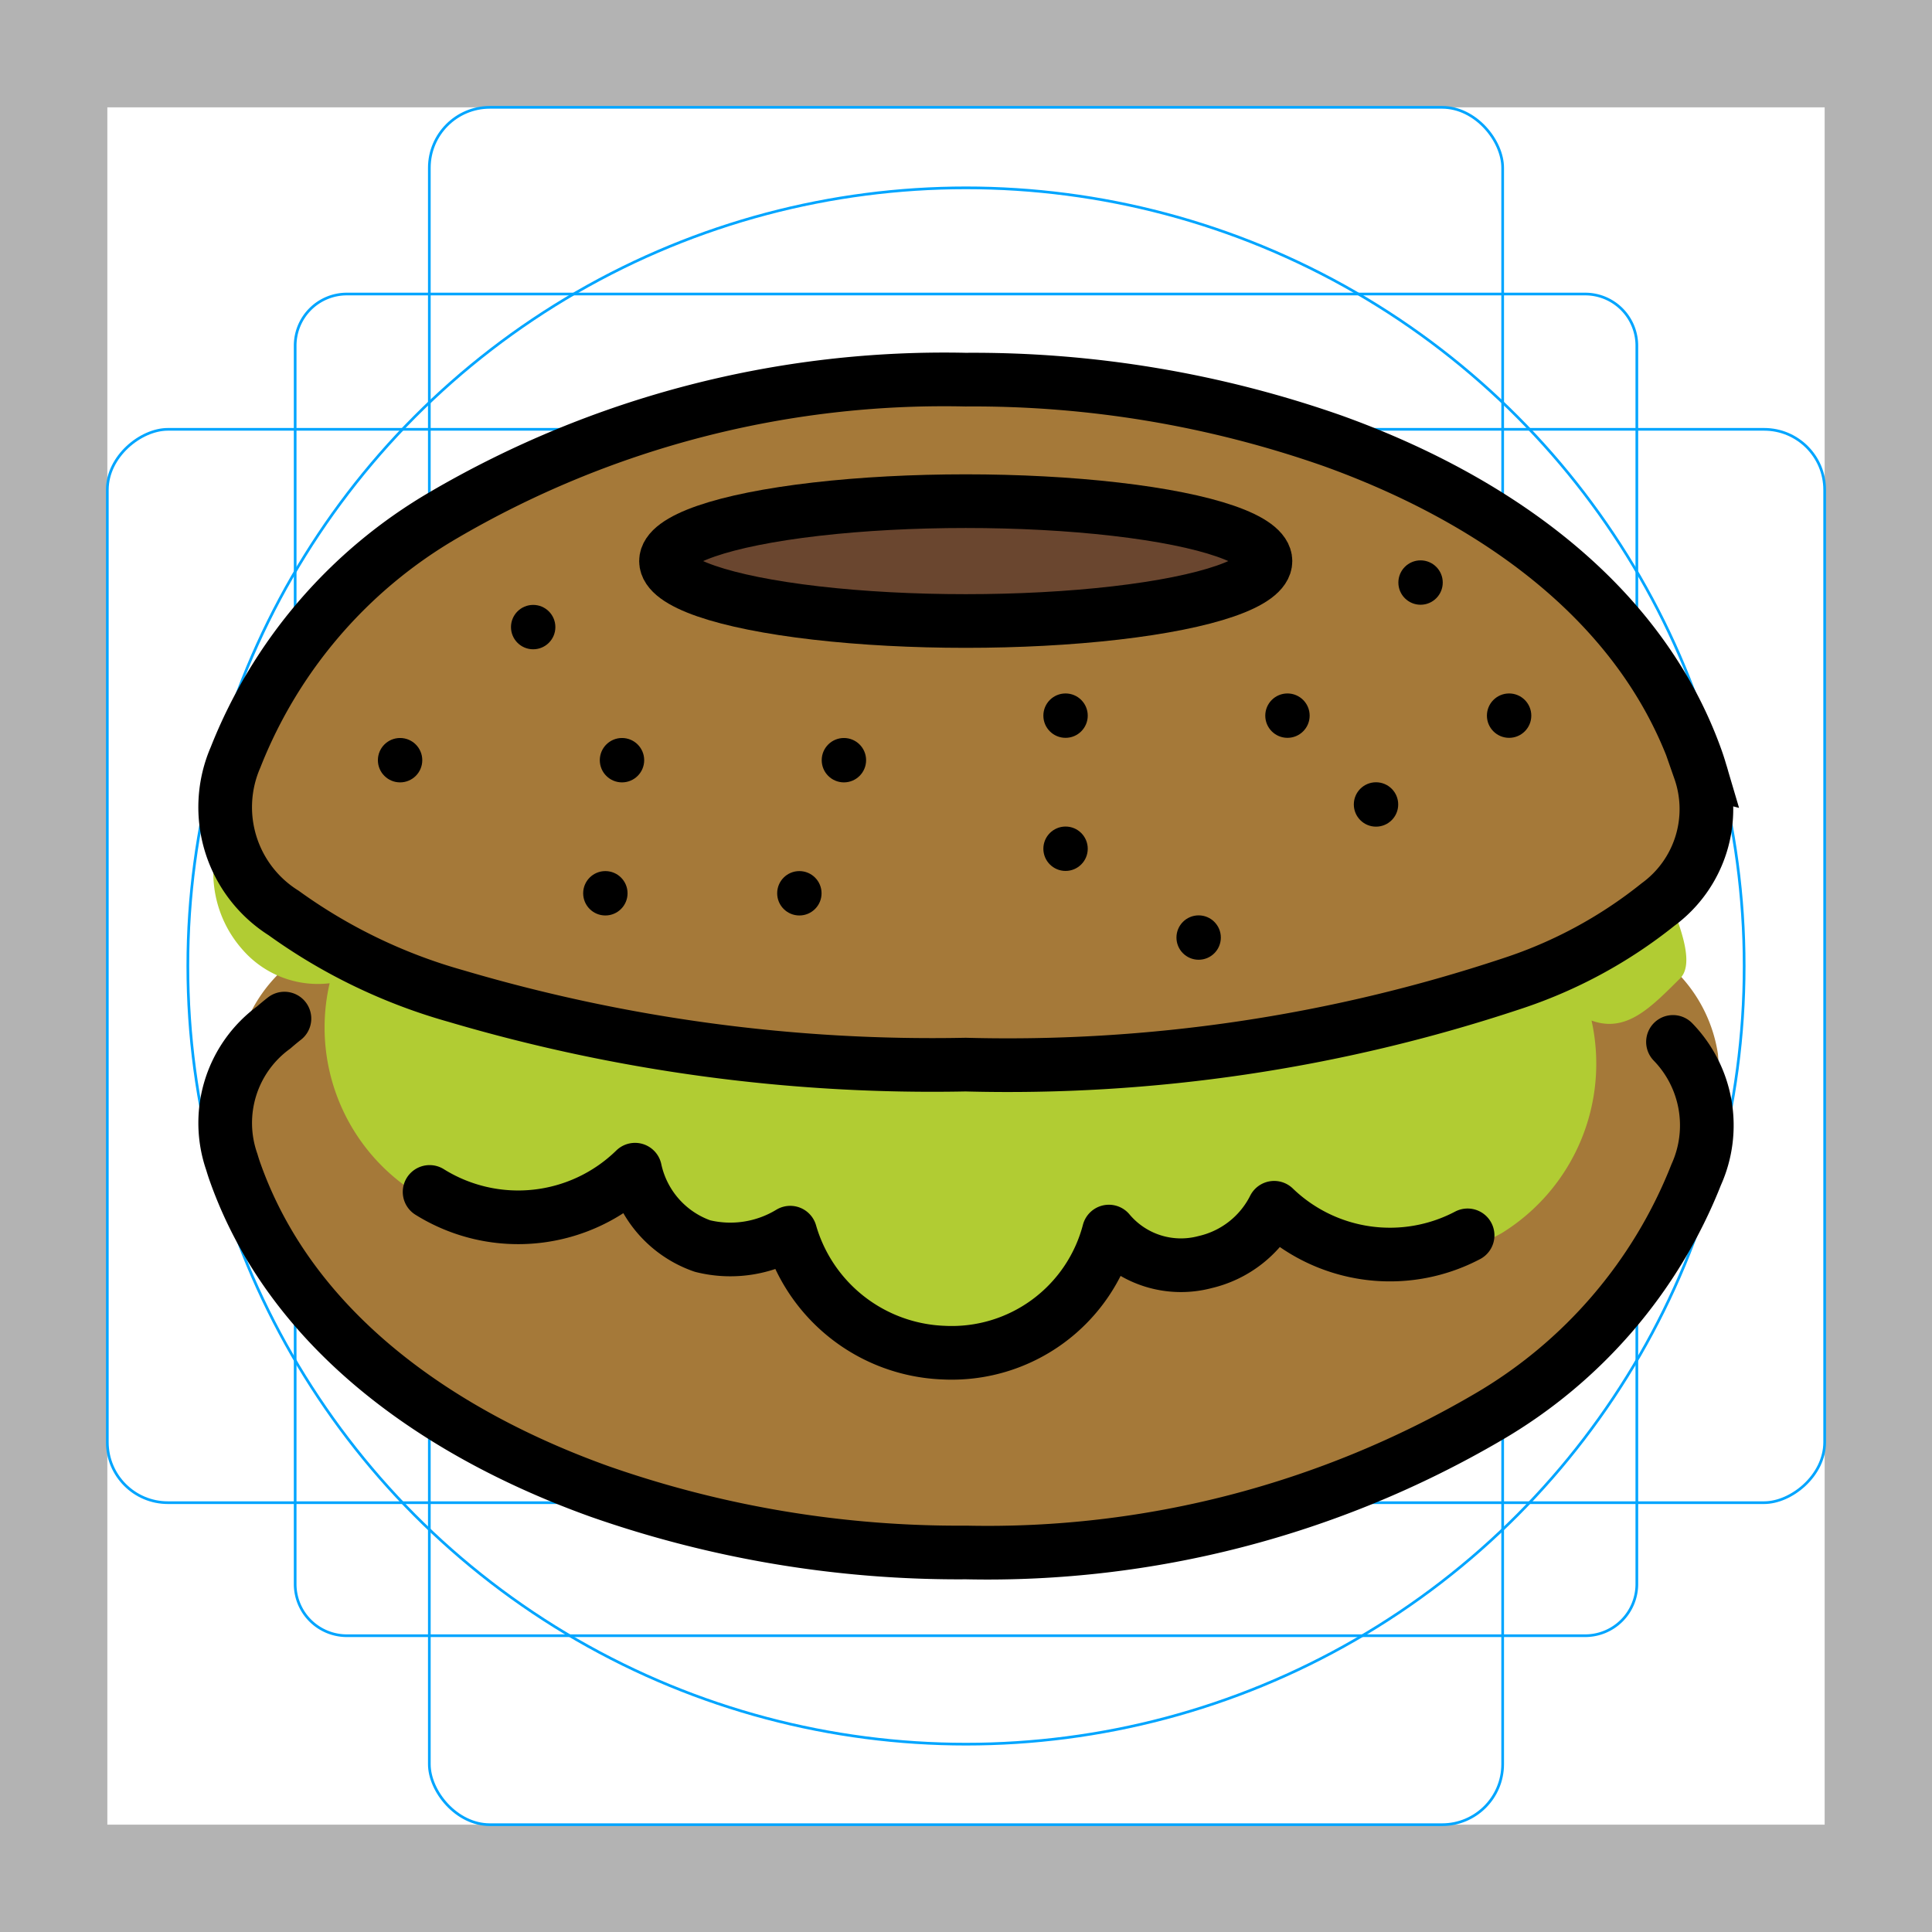 <svg id="emoji" viewBox="0 0 72 72" xmlns="http://www.w3.org/2000/svg">
  <g id="grid">
    <path fill="#b3b3b3" d="M68,4V68H4V4H68m4-4H0V72H72V0Z"/>
    <path fill="none" stroke="#00a5ff" stroke-miterlimit="10" stroke-width="0.1" d="M12.923,10.958H59.077A1.923,1.923,0,0,1,61,12.881V59.035a1.923,1.923,0,0,1-1.923,1.923H12.923A1.923,1.923,0,0,1,11,59.035V12.881A1.923,1.923,0,0,1,12.923,10.958Z"/>
    <rect x="16" y="4" rx="2.254" width="40" height="64" fill="none" stroke="#00a5ff" stroke-miterlimit="10" stroke-width="0.1"/>
    <rect x="16" y="4" rx="2.254" width="40" height="64" transform="translate(72) rotate(90)" fill="none" stroke="#00a5ff" stroke-miterlimit="10" stroke-width="0.1"/>
    <circle cx="36" cy="36" r="29" fill="none" stroke="#00a5ff" stroke-miterlimit="10" stroke-width="0.1"/>
  </g>
  <g id="color">
    <path fill="#6a462f" stroke-width="1.447" d="m62.08 27.87q-0.059-0.203-0.134-0.411c-2.15-6.021-7.764-9.784-13.55-11.87a40.48 40.48 0 0 0-13.68-2.282c-0.906 0-1.818 0.032-2.731 0.087a39.63 39.63 0 0 1 11.45 2.195c5.787 2.083 11.4 5.847 13.55 11.87q0.075 0.208 0.134 0.411a4.409 4.409 0 0 1-1.557 5.012 17.33 17.33 0 0 1-5.465 2.953 56.24 56.24 0 0 1-17.84 2.983q1.228 0.032 2.451 0.032a59.52 59.52 0 0 0 20.35-3.015 17.33 17.33 0 0 0 5.465-2.953 4.409 4.409 0 0 0 1.557-5.012z"/>
    <path fill="#a57939" stroke-width="1.447" d="m9.008 41.9q0.06 0.233 0.134 0.474c2.156 6.947 7.784 11.29 13.59 13.69a35.81 35.81 0 0 0 13.72 2.633 33.34 33.34 0 0 0 19.5-5.818 20.2 20.2 0 0 0 7.601-9.872 8.818 8.818 0 0 0 0.469-3.731 5.495 5.495 0 0 0-2.076-3.524 19.45 19.45 0 0 0-6.427-3.57 55.16 55.16 0 0 0-19.07-2.954 52.51 52.51 0 0 0-20.4 3.479 21.82 21.82 0 0 0-3.415 1.756 12.6 12.6 0 0 0-2.063 1.651 5.549 5.549 0 0 0-1.562 5.783z"/>
    <path fill="#b1cc33" stroke-width="1.447" d="m8.14 31.26a4.311 4.311 0 0 0 0.896 4.128 3.72 3.72 0 0 0 3.249 1.255 7.3 7.3 0 0 0 2.872 7.592 6.265 6.265 0 0 0 8.082-0.959 4.261 4.261 0 0 0 2.646 3.207 4.29 4.29 0 0 0 3.451-0.573 6.589 6.589 0 0 0 6.004 5.031 6.495 6.495 0 0 0 6.527-5.112 3.539 3.539 0 0 0 3.775 1.275 4.157 4.157 0 0 0 2.726-2.294 6.221 6.221 0 0 0 7.605 1.14 7.42 7.42 0 0 0 3.339-7.917c1.3 0.473 2.204-0.485 3.301-1.572 0.96-0.951-1.364-4.515-1.447-5.789"/>
    <path fill="#a57939" stroke-width="1.447" d="m63.74 27.87q-0.06-0.203-0.134-0.411c-2.15-6.021-7.764-9.784-13.55-11.87a40.48 40.48 0 0 0-13.68-2.282 36.95 36.95 0 0 0-19.45 5.042 18.17 18.17 0 0 0-7.772 9.044 4.659 4.659 0 0 0 1.793 5.8 20.39 20.39 0 0 0 6.411 3.094 62.67 62.67 0 0 0 19.02 2.561 59.52 59.52 0 0 0 20.35-3.015 17.34 17.34 0 0 0 5.465-2.953 4.409 4.409 0 0 0 1.557-5.012z"/>
    <ellipse cx="36.37" cy="20.08" rx="11.17" ry="2.234" fill="#6a462f" stroke-width="1.447"/>
  </g>
  <g id="line">
    <path fill="none" stroke="#000" stroke-linecap="round" stroke-linejoin="round" stroke-miterlimit="7" stroke-width="2" d="m10.6 37.96q-0.206 0.162-0.404 0.334a4.407 4.407 0 0 0-1.557 5.01q0.059 0.203 0.134 0.411c2.149 6.018 7.761 9.779 13.55 11.86a40.47 40.47 0 0 0 13.68 2.281 36.93 36.93 0 0 0 19.44-5.039 18.16 18.16 0 0 0 7.769-9.039 4.465 4.465 0 0 0-0.865-4.949"/>
    <ellipse cx="35.99" cy="20.91" rx="11.17" ry="2.233" fill="none" stroke="#000" stroke-miterlimit="7" stroke-width="2"/>
    <path fill="none" stroke="#000" stroke-miterlimit="7" stroke-width="2" d="m63.35 28.7q-0.06-0.203-0.134-0.411c-2.149-6.018-7.761-9.779-13.55-11.86a40.47 40.47 0 0 0-13.68-2.281 36.93 36.93 0 0 0-19.44 5.039 18.16 18.16 0 0 0-7.769 9.039 4.657 4.657 0 0 0 1.793 5.798 20.38 20.38 0 0 0 6.408 3.092 62.64 62.64 0 0 0 19.01 2.559 59.49 59.49 0 0 0 20.34-3.014 17.33 17.33 0 0 0 5.462-2.952 4.407 4.407 0 0 0 1.556-5.01z"/>
    <circle cx="23.18" cy="28.33" r="0.827" stroke-width="1.446"/>
    <circle cx="31.45" cy="28.33" r="0.827" stroke-width="1.446"/>
    <circle cx="19.87" cy="23.37" r="0.827" stroke-width="1.446"/>
    <circle cx="29.79" cy="33.29" r="0.827" stroke-width="1.446"/>
    <circle cx="14.91" cy="28.33" r="0.827" stroke-width="1.446"/>
    <circle cx="39.71" cy="31.63" r="0.827" stroke-width="1.446"/>
    <circle cx="39.71" cy="26.67" r="0.827" stroke-width="1.446"/>
    <circle cx="44.67" cy="34.94" r="0.827" stroke-width="1.446"/>
    <circle cx="47.98" cy="26.67" r="0.827" stroke-width="1.446"/>
    <circle cx="51.28" cy="29.98" r="0.827" stroke-width="1.446"/>
    <circle cx="52.94" cy="21.71" r="0.827" stroke-width="1.446"/>
    <circle cx="56.24" cy="26.67" r="0.827" stroke-width="1.446"/>
    <path fill="none" stroke="#000" stroke-linecap="round" stroke-linejoin="round" stroke-miterlimit="7" stroke-width="2" d="m16.01 44.42a6.232 6.232 0 0 0 7.656-0.829 3.874 3.874 0 0 0 2.515 2.846 4.296 4.296 0 0 0 3.269-0.499 6.19 6.19 0 0 0 5.702 4.47 6.052 6.052 0 0 0 6.173-4.511 3.501 3.501 0 0 0 3.581 1.138 3.855 3.855 0 0 0 2.578-2.025 6.211 6.211 0 0 0 7.209 1.028"/>
    <circle cx="22.56" cy="33.29" r="0.827" stroke-width="1.446"/>
  </g>
</svg>
